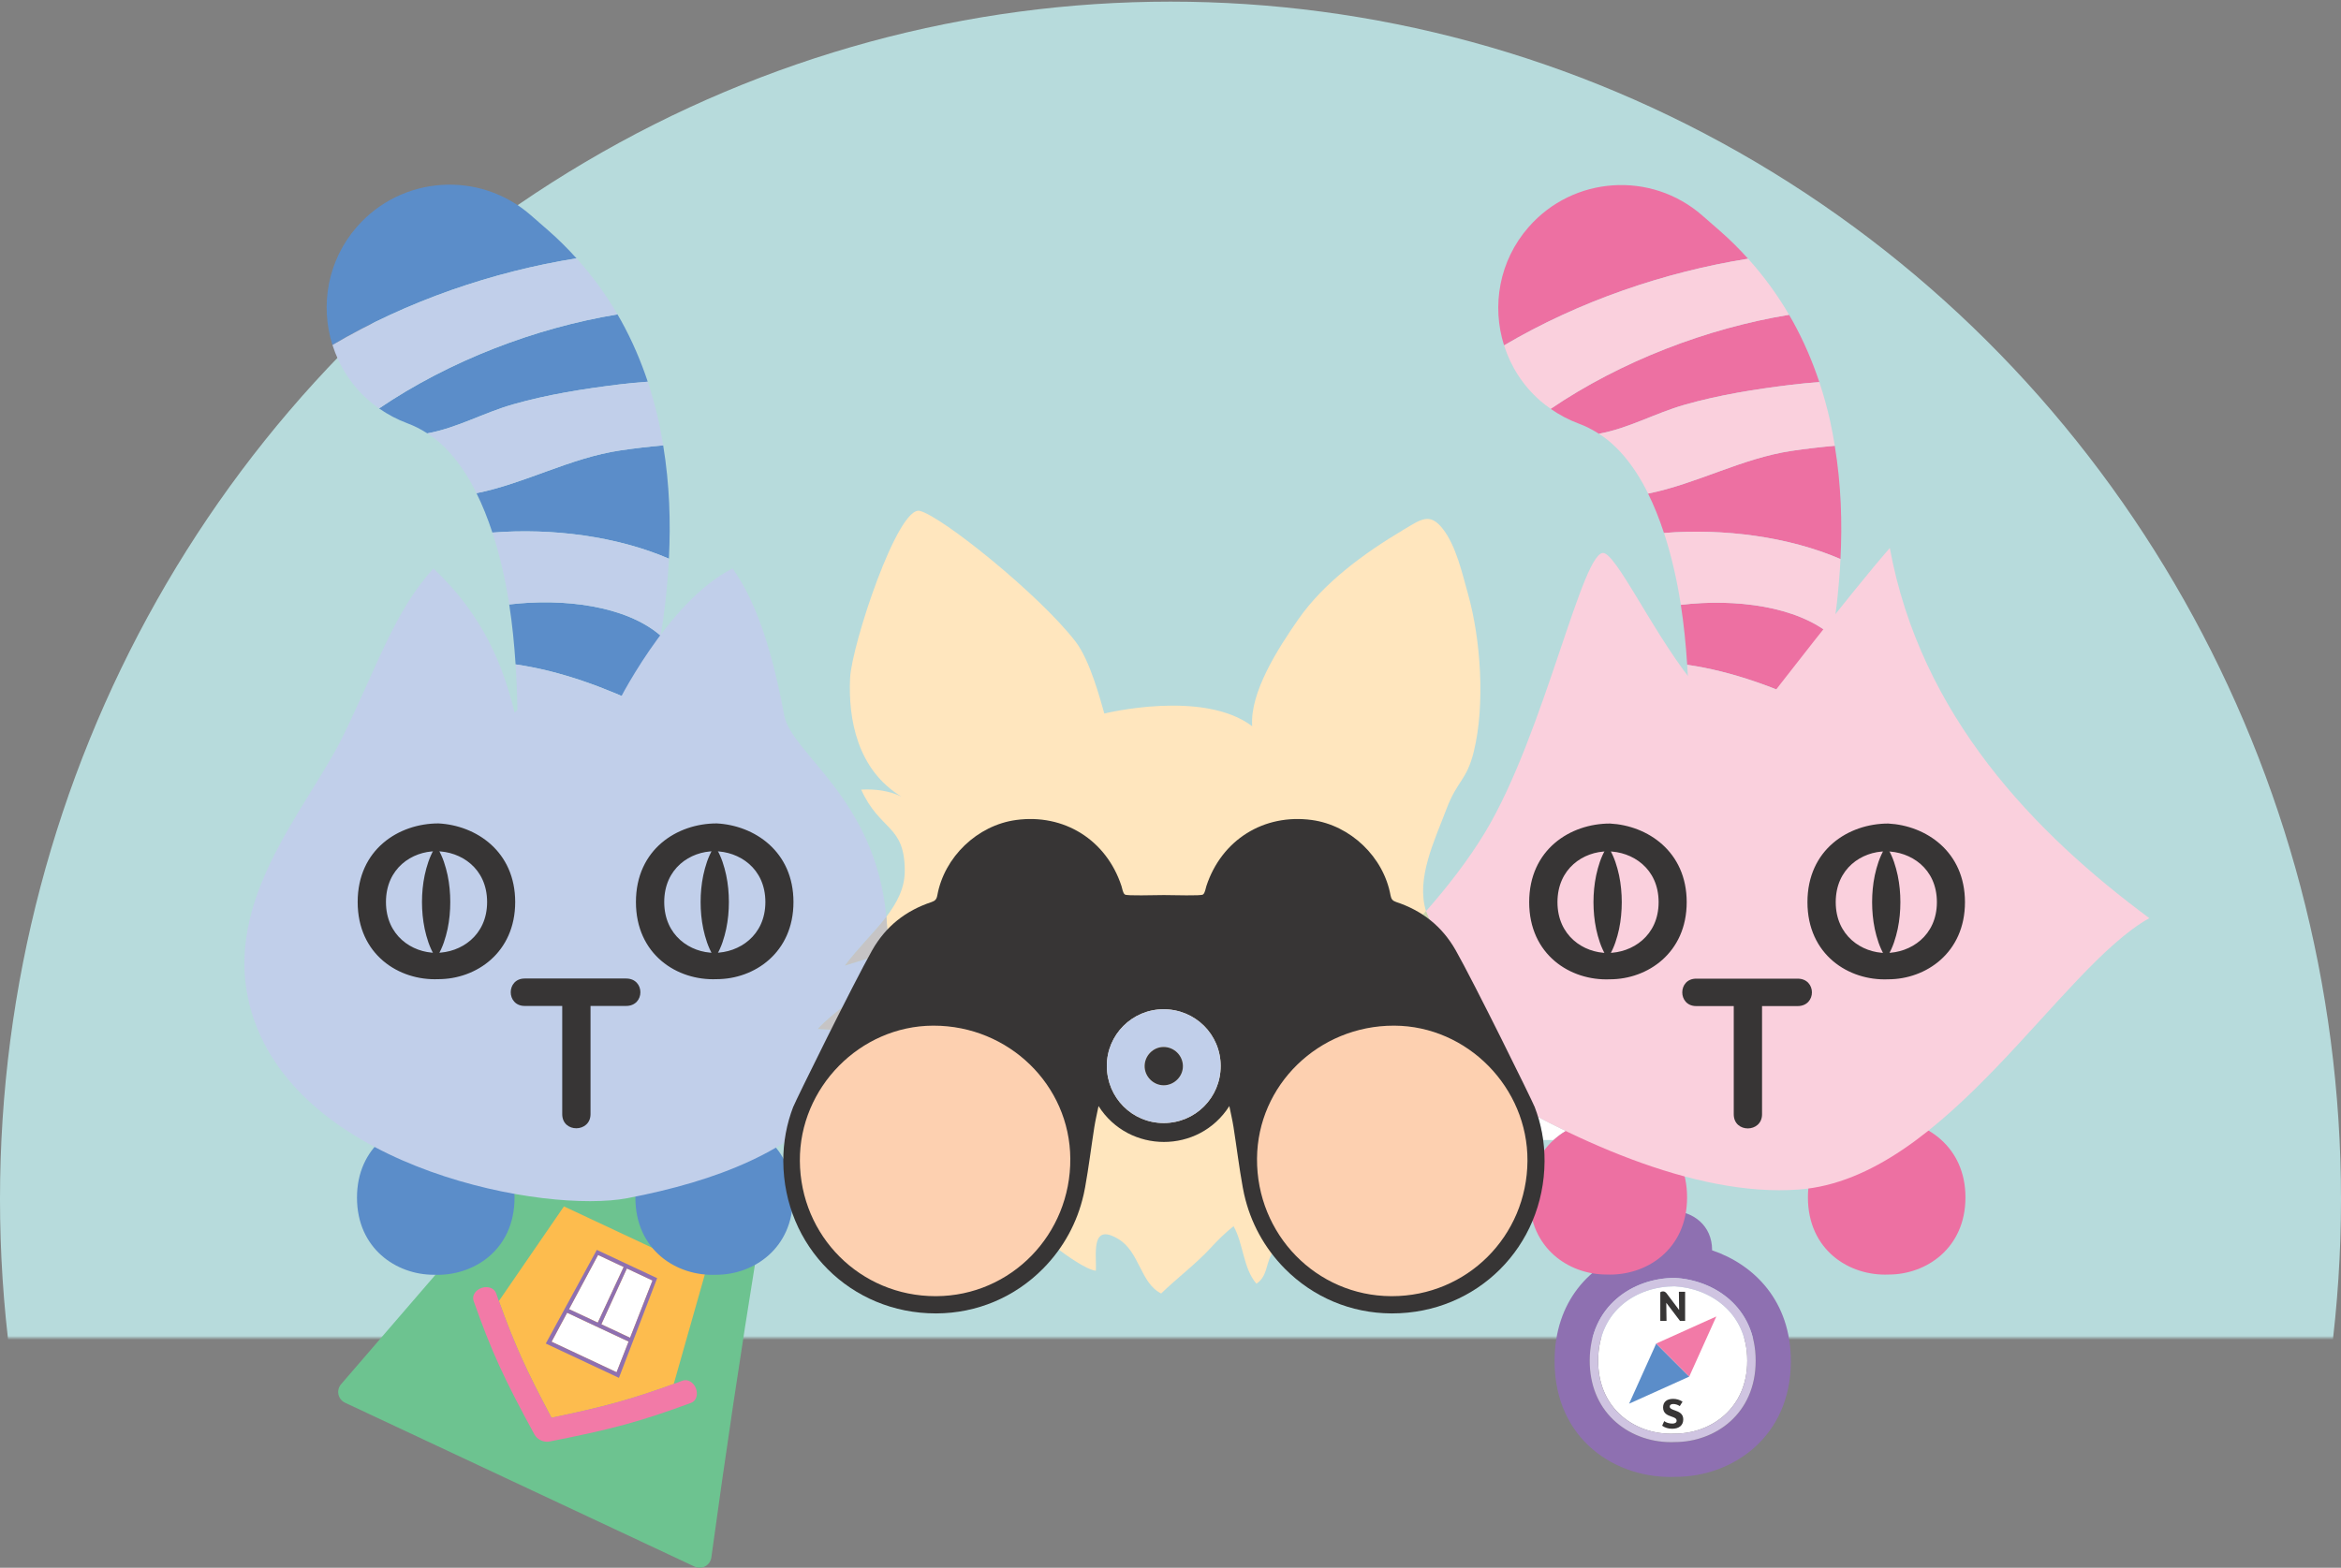 <svg width="621" height="416" viewBox="0 0 621 416" fill="none" xmlns="http://www.w3.org/2000/svg">
<rect x="0" y="0" width="621" height="416" fill="#808080" stroke="none"/>
<mask id="mask0_1012_6391" style="mask-type:alpha" maskUnits="userSpaceOnUse" x="-63" y="-942" width="1400" height="1297">
<rect x="-63" y="-942" width="1400" height="1297" fill="#D5EBEA"/>
</mask>
<g mask="url(#mask0_1012_6391)">
<ellipse cx="310.5" cy="318.162" rx="310.5" ry="317.727" fill="#B7DBDC"/>
</g>
<path d="M409.315 302.497H412.135C413.13 301.591 414.209 300.794 415.353 300.107C412.859 298.905 410.41 297.665 407.996 296.402C408.6 298.389 409.031 300.425 409.315 302.497Z" fill="white"/>
<path d="M444.288 382.667C443.953 382.682 443.613 382.689 443.28 382.689C437.478 382.689 431.956 380.559 427.993 376.764C423.885 372.833 421.713 367.411 421.713 361.086C421.713 346.655 433.06 339.106 444.263 339.106C454.633 339.635 465.734 346.74 465.734 361.086C465.734 375.244 454.951 382.655 444.288 382.667ZM454.086 331.737H454.171C454.171 324.999 448.968 321.56 443.993 321.305C438.745 321.305 433.301 324.731 433.279 331.697C421.829 335.485 412.387 345.252 412.387 361.18C412.387 382.072 428.757 392.563 444.531 391.877C459.456 391.877 475.063 381.39 475.063 361.18C475.063 345.314 465.437 335.575 454.086 331.737Z" fill="#8E70B1"/>
<path d="M444.206 341.32C434.478 341.323 423.949 347.502 423.949 361.068C423.949 366.769 425.882 371.633 429.539 375.132C433.298 378.733 438.626 380.666 444.215 380.414H444.262C453.821 380.414 463.498 373.769 463.498 361.068C463.498 348.179 453.497 341.799 444.206 341.32Z" fill="white"/>
<path d="M444.257 380.415H444.21C438.621 380.668 433.293 378.734 429.531 375.134C425.875 371.632 423.942 366.771 423.942 361.07C423.942 347.502 434.473 341.324 444.201 341.322C453.492 341.8 463.491 348.181 463.491 361.07C463.491 373.768 453.814 380.415 444.257 380.415ZM444.257 339.089C433.051 339.089 421.707 346.639 421.707 361.07C421.707 367.394 423.879 372.816 427.987 376.748C431.95 380.542 437.472 382.672 443.274 382.672C443.607 382.672 443.944 382.666 444.282 382.65C454.942 382.639 465.726 375.228 465.726 361.07C465.726 346.724 454.627 339.619 444.257 339.089Z" fill="#CFC4E1"/>
<path d="M447.014 342.778V350.498H445.653L442.016 345.695L442.081 350.498H440.43V342.897C440.613 342.756 440.87 342.671 441.138 342.671C441.565 342.671 441.853 342.865 442.177 343.292L445.425 347.615L445.362 342.778H447.014Z" fill="#373535"/>
<path d="M446.326 371.934L445.597 373.114C445.137 372.793 444.504 372.556 443.87 372.556C443.282 372.556 442.927 372.815 442.927 373.222C442.927 373.767 443.55 373.984 444.301 374.25C445.32 374.616 446.52 375.077 446.52 376.621C446.52 378.208 445.427 379.12 443.572 379.12C442.553 379.12 441.61 378.829 440.922 378.313L441.469 377.093C441.997 377.499 442.757 377.747 443.657 377.747C444.352 377.747 444.761 377.457 444.761 376.974C444.761 376.362 444.138 376.138 443.421 375.892C442.401 375.537 441.168 375.097 441.168 373.47C441.168 371.988 442.167 371.186 443.841 371.186C444.688 371.186 445.586 371.429 446.326 371.934Z" fill="#373535"/>
<path d="M439.344 356.513L432.156 372.468L448.111 365.28L439.344 356.513Z" fill="#5B8DC9"/>
<path d="M455.291 349.324L439.336 356.512L448.104 365.279L455.291 349.324Z" fill="#F27AA7"/>
<path d="M175.029 168.481C175.109 168.543 175.194 168.599 175.275 168.664C174.256 175.118 172.995 181.432 171.502 187.623C160.442 182.458 149.12 178.102 136.772 176.296C136.412 170.888 135.889 165.555 135.082 160.388C149.591 158.66 165.913 160.754 175.029 168.481Z" fill="#5B8DC9"/>
<path d="M94.678 60.184C106.528 46.596 127.158 45.195 140.744 57.051L145.438 61.145C148.097 63.465 150.589 65.955 152.931 68.549C130.756 72.092 107.983 79.865 88.192 91.551C84.862 81.04 86.892 69.102 94.678 60.184Z" fill="#5B8DC9"/>
<path d="M175.924 118.182C177.636 128.621 177.929 138.622 177.439 148.244C163.728 142.326 146.524 140.062 130.62 141.322C129.393 137.588 127.994 134.068 126.398 130.865C139.26 128.29 151.277 121.49 164.477 119.529C168.294 118.957 172.114 118.522 175.924 118.182Z" fill="#5B8DC9"/>
<path d="M100.559 108.379C119.216 95.714 142.039 86.993 163.798 83.422C164.124 83.994 164.468 84.56 164.786 85.136C167.738 90.473 170.038 95.904 171.83 101.288C169.289 101.473 166.752 101.708 164.222 102.019C154.791 103.181 145.259 104.683 136.1 107.3C128.267 109.533 121.225 113.573 113.36 114.995C111.608 113.864 109.833 112.972 108.019 112.302C105.449 111.349 102.916 110.022 100.559 108.379Z" fill="#5B8DC9"/>
<path d="M168.005 200.702C158.79 195.946 149.341 191.726 139.255 190.175C138.593 190.072 137.938 190.019 137.279 189.952C137.25 185.35 137.071 180.8 136.77 176.296C149.117 178.102 160.439 182.458 171.5 187.623C170.438 192.044 169.261 196.395 168.005 200.702Z" fill="#C1CFEA"/>
<path d="M177.444 148.245C177.236 152.234 176.901 156.163 176.476 160.025C176.132 162.939 175.721 165.811 175.279 168.672C175.198 168.605 175.115 168.551 175.033 168.489C165.919 160.763 149.595 158.668 135.086 160.396C135.081 160.354 135.077 160.309 135.072 160.273C134.035 153.622 132.551 147.208 130.625 141.321C146.529 140.063 163.733 142.327 177.444 148.245Z" fill="#C1CFEA"/>
<path d="M164.22 102.019C166.748 101.706 169.286 101.474 171.828 101.288C172.954 104.681 173.879 108.067 174.639 111.397C175.144 113.679 175.562 115.94 175.931 118.18C172.12 118.522 168.301 118.955 164.484 119.527C151.282 121.49 139.267 128.29 126.405 130.863C125.947 129.944 125.484 129.028 124.995 128.161C122.577 123.859 119.817 120.31 116.925 117.717C115.756 116.647 114.558 115.77 113.355 114.995C121.222 113.574 128.265 109.531 136.098 107.298C145.257 104.681 154.789 103.181 164.22 102.019Z" fill="#C1CFEA"/>
<path d="M97.812 106.255C93.139 102.181 89.945 97.06 88.195 91.549C107.985 79.863 130.759 72.09 152.936 68.547C157.138 73.207 160.788 78.242 163.796 83.421C142.037 86.992 119.214 95.713 100.557 108.378C99.614 107.716 98.691 107.019 97.812 106.255Z" fill="#C1CFEA"/>
<path d="M485.822 168.585C485.902 168.648 485.987 168.703 486.068 168.768C485.049 175.223 483.79 181.536 482.295 187.727C471.237 182.562 459.912 178.209 447.565 176.403C447.207 170.992 446.682 165.66 445.875 160.492C460.384 158.765 476.708 160.861 485.822 168.585Z" fill="#ED70A2"/>
<path d="M405.47 60.288C417.322 46.699 437.95 45.298 451.536 57.154L456.23 61.249C458.889 63.568 461.381 66.058 463.723 68.651C441.551 72.193 418.775 79.968 398.987 91.652C395.655 81.141 397.684 69.203 405.47 60.288Z" fill="#ED70A2"/>
<path d="M486.709 118.285C488.421 128.724 488.712 138.725 488.225 148.349C474.513 142.428 457.309 140.164 441.405 141.425C440.178 137.69 438.779 134.17 437.184 130.968C450.046 128.393 462.063 121.594 475.262 119.632C479.079 119.062 482.899 118.624 486.709 118.285Z" fill="#ED70A2"/>
<path d="M411.34 108.483C429.999 95.818 452.82 87.097 474.581 83.526C474.905 84.098 475.252 84.663 475.567 85.238C478.521 90.577 480.821 96.006 482.613 101.389C480.072 101.575 477.534 101.81 475.004 102.123C465.574 103.282 456.043 104.787 446.882 107.404C439.048 109.636 432.006 113.677 424.141 115.096C422.389 113.968 420.615 113.074 418.802 112.403C416.23 111.453 413.7 110.124 411.34 108.483Z" fill="#ED70A2"/>
<path d="M478.8 200.807C469.585 196.051 460.136 191.832 450.05 190.278C449.388 190.176 448.734 190.122 448.074 190.055C448.045 185.453 447.866 180.903 447.562 176.402C459.913 178.208 471.235 182.561 482.293 187.726C481.234 192.149 480.056 196.498 478.8 200.807Z" fill="#FAD0DD"/>
<path d="M488.233 148.349C488.025 152.336 487.69 156.265 487.266 160.129C486.921 163.043 486.51 165.913 486.068 168.773C485.987 168.706 485.902 168.653 485.822 168.59C476.708 160.866 460.384 158.77 445.875 160.498C445.87 160.455 445.866 160.41 445.862 160.375C444.825 153.724 443.338 147.309 441.414 141.423C457.318 140.164 474.522 142.428 488.233 148.349Z" fill="#FAD0DD"/>
<path d="M475.013 102.126C477.543 101.811 480.082 101.578 482.62 101.393C483.747 104.788 484.672 108.171 485.432 111.501C485.937 113.785 486.355 116.047 486.724 118.284C482.913 118.626 479.094 119.062 475.277 119.632C462.077 121.596 450.06 128.395 437.198 130.967C436.742 130.051 436.28 129.132 435.788 128.265C433.37 123.963 430.612 120.414 427.72 117.824C426.549 116.753 425.351 115.877 424.148 115.099C432.015 113.68 439.058 109.637 446.891 107.405C456.052 104.788 465.581 103.286 475.013 102.126Z" fill="#FAD0DD"/>
<path d="M408.605 106.36C403.93 102.283 400.736 97.163 398.988 91.652C418.778 79.968 441.552 72.192 463.727 68.65C467.931 73.312 471.58 78.345 474.589 83.526C452.827 87.097 430.007 95.818 411.35 108.483C410.406 107.821 409.483 107.124 408.605 106.36Z" fill="#FAD0DD"/>
<path d="M147.477 304.733C167.69 314.211 178.793 319.418 199.012 328.899C200.282 329.496 201.013 330.863 200.789 332.251C196.429 359.209 192.401 386.218 188.7 413.271C188.412 415.377 186.173 416.597 184.251 415.694C153.342 401.203 122.435 386.709 91.529 372.211C89.64 371.326 89.117 368.881 90.481 367.301C108.235 346.707 125.989 326.114 143.743 305.524C144.666 304.453 146.197 304.132 147.477 304.733Z" fill="#6DC390"/>
<path d="M178.725 367.241C182.078 355.429 183.754 349.522 187.106 337.708C172.103 330.673 164.603 327.155 149.598 320.12L132.34 345.229C136.6 357 139.391 363.193 146.299 376.207C160.565 373.228 167.05 371.435 178.725 367.241Z" fill="#FDBC4E"/>
<path d="M125.626 345.173C130.357 358.546 133.586 365.638 141.764 380.627C142.513 382.002 144.236 382.809 145.769 382.507C162.524 379.208 170.04 377.156 183.347 372.24C184.706 371.739 185.24 369.994 184.598 368.371C183.957 366.748 182.388 365.866 181.038 366.368C180.117 366.715 179.655 366.885 178.716 367.22C167.041 371.415 160.555 373.207 146.29 376.186C139.384 363.175 136.592 356.98 132.33 345.211C132.04 344.399 131.895 343.997 131.615 343.192C131.401 342.578 130.94 342.111 130.348 341.834C129.628 341.494 128.71 341.436 127.8 341.735C126.142 342.281 125.143 343.807 125.626 345.173Z" fill="#F27AA7"/>
<path d="M173.083 339.781C170.367 338.507 169.008 337.87 166.291 336.594C163.584 342.517 162.23 345.478 159.523 351.396C162.57 352.826 164.094 353.539 167.14 354.97C169.518 348.893 170.707 345.856 173.083 339.781Z" fill="white"/>
<path d="M158.65 333.012C155.573 338.758 154.033 341.633 150.953 347.381C153.999 348.809 155.526 349.524 158.572 350.952C161.319 345.052 162.695 342.1 165.442 336.199C162.727 334.923 161.368 334.286 158.65 333.012Z" fill="white"/>
<path d="M150.447 348.34C148.8 351.416 147.975 352.953 146.328 356.029C153.225 359.265 156.674 360.881 163.57 364.117C164.842 360.865 165.479 359.238 166.751 355.986C163.682 354.547 162.147 353.827 159.078 352.39C158.694 352.207 158.502 352.117 158.12 351.939C155.051 350.499 153.516 349.782 150.447 348.34Z" fill="white"/>
<path d="M150.438 348.341C153.506 349.783 155.042 350.5 158.11 351.94C158.492 352.118 158.685 352.208 159.069 352.391C162.138 353.828 163.673 354.548 166.742 355.987C165.47 359.239 164.833 360.866 163.561 364.118C156.664 360.881 153.216 359.266 146.319 356.029C147.966 352.954 148.791 351.417 150.438 348.341ZM166.29 336.597C169.008 337.871 170.367 338.51 173.082 339.784C170.704 345.858 169.517 348.896 167.139 354.972C164.091 353.542 162.569 352.829 159.521 351.399C162.229 345.481 163.581 342.519 166.29 336.597ZM158.649 333.014C161.367 334.288 162.725 334.925 165.441 336.199C162.692 342.102 161.317 345.052 158.571 350.954C155.522 349.524 153.998 348.811 150.952 347.38C154.029 341.634 155.569 338.76 158.649 333.014ZM164.185 365.613C165.591 361.943 166.295 360.108 167.7 356.436C167.857 356.029 167.935 355.826 168.091 355.419C170.583 348.916 171.828 345.664 174.322 339.163C171.29 337.741 169.774 337.028 166.742 335.609C166.406 335.448 166.236 335.37 165.899 335.214C162.868 333.79 161.353 333.081 158.32 331.658C154.993 337.77 153.328 340.825 150 346.933C149.792 347.318 149.687 347.51 149.479 347.892C147.599 351.341 146.661 353.064 144.781 356.512C152.543 360.153 156.423 361.974 164.185 365.613Z" fill="#8E70B1"/>
<path d="M189.986 338.262C179.468 338.718 168.551 331.725 168.551 317.797C168.551 303.813 179.468 296.934 189.986 296.934C199.933 297.443 210.339 304.32 210.339 317.797C210.339 331.269 199.933 338.262 189.986 338.262Z" fill="#5B8DC9"/>
<path d="M94.699 317.797C94.699 304.322 105.105 297.446 115.053 296.934C125.57 296.934 136.488 303.813 136.488 317.797C136.488 331.725 125.57 338.718 115.053 338.262C105.105 338.262 94.699 331.269 94.699 317.797Z" fill="#5B8DC9"/>
<path d="M501.025 338.199C490.507 338.655 479.59 331.662 479.59 317.734C479.59 303.75 490.507 296.873 501.025 296.873C510.972 297.381 521.378 304.26 521.378 317.734C521.378 331.208 510.972 338.199 501.025 338.199Z" fill="#ED70A2"/>
<path d="M405.746 317.731C405.746 304.259 416.152 297.38 426.099 296.871C436.617 296.871 447.532 303.747 447.532 317.731C447.532 331.659 436.617 338.652 426.099 338.196C416.152 338.196 405.746 331.203 405.746 317.731Z" fill="#ED70A2"/>
<path d="M378.293 241.784C375.546 233.204 380.606 222.899 383.675 214.759C386.62 206.935 389.032 207.232 390.954 199.434C394.009 187.051 392.816 169.614 389.394 157.516C387.923 152.336 386.283 144.769 382.636 140.209C379.25 135.976 376.966 137.798 372.386 140.515C361.433 147.039 351.096 154.754 344.445 164.277C339.046 172.021 331.525 183.701 332.164 192.698C319.135 182.845 292.948 189.335 292.948 189.335C291.992 186.085 289.238 175.326 285.294 170.22C275.623 157.709 249.879 137.042 244.013 135.565C238.142 134.083 225.932 171.136 225.505 179.913C224.985 190.738 227.372 204.217 239.087 211.362C235.927 209.836 232.259 209.317 228.447 209.525C233.493 220.642 240.008 218.755 240.008 231.105C240.008 235.658 237.952 239.544 235.127 243.257C235.323 245.369 235.44 247.57 235.458 249.868C235.464 250.797 235.453 251.711 235.433 252.619C237.136 252.018 238.627 251.436 239.594 250.931C238.479 252.31 236.933 253.982 235.312 255.694C234.964 261.742 233.982 267.226 232.443 272.201C234.783 271.341 237.27 269.944 239.99 267.72C238.504 270.556 235.496 272.713 231.095 276.067C229.023 281.389 226.263 286.084 222.906 290.232C232.704 288.717 239.981 282.354 242.667 277.357C243.416 282.998 239.903 302.62 240.256 307.186C240.468 309.772 240.908 313.426 243.387 315.359C246.898 311.314 247.917 303.762 252.407 299.661C252.231 304.69 254.752 309.323 256.848 314.065C258.864 318.654 260.261 325.828 265.383 328.796C265.781 322.88 265.548 316.81 265.412 310.876C268.782 314.588 272.957 318.915 275.167 323.322C276.944 326.833 277.007 328.742 280.5 331.326C282.777 333.011 288.029 336.866 290.693 337.192C290.962 333.147 289.127 324.237 296.674 328.78C302.344 332.182 302.467 340.435 308.021 343.227C312.142 339.219 317.202 335.42 321.039 331.254C322.988 329.138 325.046 327.095 327.23 325.37C329.898 330.119 329.74 336.522 333.298 340.632C336.076 338.763 335.823 335.722 337.157 333.058C338.664 330.074 340.849 327.278 342.302 324.357C344.494 319.992 347.083 312.474 351.027 309.155C355.463 314.785 353.582 323.396 355.881 329.708C359.654 320.527 367.42 312.637 368.88 302.444C372.241 307.419 371.55 314.445 372.136 320.153C377.019 308.337 374.947 293.531 380.012 281.693C383.697 283.492 387.215 286.954 390.712 288.355C390.853 287.832 390.905 287.293 390.88 286.748C370.777 274.543 356.74 263.132 356.74 263.132C356.74 263.132 367.257 254.326 378.293 241.784Z" fill="#FFE6BE"/>
<path d="M501.311 145.409C490.814 157.442 468.67 186.181 468.67 186.181C468.67 186.181 457.819 190.302 453.171 185.685C441.422 173.98 429.892 148.417 425.608 146.797C419.982 144.674 409.793 194.673 393.91 220.918C389.391 228.387 383.775 235.543 378.286 241.781C378.565 242.646 378.918 243.493 379.365 244.32C378.733 244.324 377.988 244.472 377.349 244.467C377.012 250.593 379.674 255.447 383.1 260.907C386.445 266.246 393.054 270.314 396.105 275.184C390.674 275.059 387.42 270.757 381.153 271.545C383.428 275.488 390.629 281.574 390.873 286.745C415.463 301.677 449.123 317.79 477.286 315.636C516.068 312.663 546.3 256.931 570.157 243.634C539.81 221.148 509.504 190.007 501.311 145.409Z" fill="#FAD0DD"/>
<path d="M215.009 290.353C221.551 283.463 226.942 279.23 231.096 276.065C231.583 274.814 232.033 273.527 232.444 272.201C226.765 274.295 221.971 273.227 216.936 273.033C221.075 268.527 226.184 265.76 229.684 261.733C231.206 259.985 233.311 257.808 235.313 255.692C235.374 254.684 235.41 253.656 235.434 252.617C231.646 253.946 226.787 255.363 224.157 256.204C227.527 251.624 231.847 247.559 235.128 243.257C232.133 211.635 209.992 200.132 208.036 189.809C205.375 175.704 201.555 160.949 194.336 150.848C177.025 159.508 163.309 187.65 163.309 187.65C155.102 184.034 141.671 184.041 136.504 189.094C133.462 176.694 128.266 163.386 114.981 150.848C104.897 161.908 100.535 175.588 91.218 194.864C81.321 215.323 56.661 240.682 67.561 271.068C81.719 310.561 144.831 322.078 166.463 317.932C190.072 313.402 210.528 305.528 222.907 290.23C220.425 290.615 217.783 290.693 215.009 290.353Z" fill="#C1CFEA"/>
<path d="M396.112 275.185C393.062 270.313 386.453 266.248 383.11 260.907C379.681 255.449 377.02 250.595 377.357 244.469C377.998 244.473 378.743 244.323 379.373 244.319C378.928 243.492 378.573 242.645 378.293 241.782C367.257 254.325 356.742 263.128 356.742 263.128C356.742 263.128 370.777 274.542 390.88 286.747C390.637 281.573 383.436 275.489 381.163 271.547C387.428 270.758 390.682 275.058 396.112 275.185Z" fill="#D0D8AE"/>
<path d="M215.012 290.352C217.785 290.691 220.427 290.613 222.91 290.229C226.267 286.083 229.027 281.385 231.099 276.064C226.944 279.228 221.553 283.461 215.012 290.352Z" fill="#C6C4C5"/>
<path d="M235.426 252.618C235.446 251.713 235.457 250.799 235.45 249.869C235.43 247.569 235.316 245.368 235.12 243.258C231.839 247.558 227.519 251.626 224.148 256.203C226.777 255.365 231.638 253.948 235.426 252.618Z" fill="#C6C4C5"/>
<path d="M216.941 273.033C221.977 273.228 226.771 274.296 232.449 272.202C233.989 267.225 234.97 261.74 235.319 255.693C233.317 257.809 231.211 259.986 229.689 261.734C226.192 265.761 221.08 268.528 216.941 273.033Z" fill="#C6C4C5"/>
<path d="M116.114 225.095C117.511 227.468 118.204 229.849 118.733 232.227C119.229 234.602 119.442 236.978 119.444 239.356C119.442 241.734 119.229 244.112 118.733 246.488C118.204 248.865 117.511 251.241 116.114 253.619H115.276C113.879 251.241 113.186 248.865 112.657 246.488C112.158 244.112 111.946 241.734 111.941 239.356C111.946 236.978 112.158 234.602 112.657 232.227C113.186 229.849 113.879 227.468 115.276 225.095H116.114Z" fill="#373535"/>
<path d="M190.021 225.095C191.418 227.468 192.113 229.849 192.638 232.227C193.139 234.602 193.349 236.978 193.351 239.356C193.349 241.734 193.139 244.112 192.638 246.488C192.113 248.865 191.418 251.241 190.021 253.619H189.183C187.786 251.241 187.091 248.865 186.566 246.488C186.07 244.112 185.855 241.734 185.855 239.356C185.855 236.978 186.07 234.602 186.566 232.227C187.091 229.849 187.786 227.468 189.183 225.095H190.021Z" fill="#373535"/>
<path d="M149.143 266.928H139.195C134.247 266.928 134.247 259.651 139.195 259.651H166.084C171.144 259.651 171.144 266.928 166.084 266.928H156.648V295.637C156.648 300.583 149.143 300.697 149.143 295.637V266.928Z" fill="#373535"/>
<path d="M115.686 225.882C109.319 225.882 102.384 230.377 102.384 239.354C102.384 248.281 109.319 252.831 115.686 252.831C122.225 252.831 129.216 248.281 129.216 239.354C129.216 230.377 122.225 225.882 115.686 225.882ZM116.312 259.822C105.796 260.278 94.879 253.285 94.879 239.354C94.879 225.371 105.796 218.494 116.312 218.494C126.259 219.003 136.665 225.882 136.665 239.354C136.665 252.831 126.259 259.822 116.312 259.822Z" fill="#373535"/>
<path d="M189.505 225.882C183.137 225.882 176.2 230.377 176.2 239.354C176.2 248.281 183.137 252.831 189.505 252.831C196.042 252.831 203.033 248.281 203.033 239.354C203.033 230.377 196.042 225.882 189.505 225.882ZM190.128 259.822C179.611 260.278 168.695 253.285 168.695 239.354C168.695 225.371 179.611 218.494 190.128 218.494C200.076 219.003 210.484 225.882 210.484 239.354C210.484 252.831 200.076 259.822 190.128 259.822Z" fill="#373535"/>
<path d="M426.873 225.131C428.268 227.505 428.965 229.883 429.493 232.263C429.991 234.638 430.199 237.014 430.206 239.392C430.199 241.77 429.991 244.148 429.493 246.524C428.965 248.902 428.268 251.277 426.873 253.655H426.035C424.639 251.277 423.946 248.902 423.418 246.524C422.92 244.148 422.71 241.77 422.703 239.392C422.71 237.014 422.92 234.638 423.418 232.263C423.946 229.883 424.639 227.505 426.035 225.131H426.873Z" fill="#373535"/>
<path d="M500.785 225.131C502.182 227.505 502.875 229.883 503.402 232.263C503.901 234.638 504.113 237.014 504.115 239.392C504.113 241.77 503.901 244.148 503.402 246.524C502.875 248.902 502.182 251.277 500.785 253.655H499.947C498.553 251.277 497.858 248.902 497.328 246.524C496.832 244.148 496.622 241.77 496.617 239.392C496.622 237.014 496.832 234.638 497.328 232.263C497.858 229.883 498.553 227.505 499.947 225.131H500.785Z" fill="#373535"/>
<path d="M459.915 266.964H449.966C445.022 266.964 445.022 259.687 449.966 259.687H476.856C481.918 259.687 481.918 266.964 476.856 266.964H467.42V295.674C467.42 300.62 459.915 300.734 459.915 295.674V266.964Z" fill="#373535"/>
<path d="M426.453 225.919C420.086 225.919 413.151 230.411 413.151 239.391C413.151 248.317 420.086 252.867 426.453 252.867C432.993 252.867 439.983 248.317 439.983 239.391C439.983 230.411 432.993 225.919 426.453 225.919ZM427.079 259.858C416.562 260.314 405.648 253.321 405.648 239.391C405.648 225.407 416.562 218.528 427.079 218.528C437.027 219.04 447.432 225.919 447.432 239.391C447.432 252.867 437.027 259.858 427.079 259.858Z" fill="#373535"/>
<path d="M500.272 225.919C493.905 225.919 486.967 230.411 486.967 239.391C486.967 248.317 493.905 252.867 500.272 252.867C506.809 252.867 513.802 248.317 513.802 239.391C513.802 230.411 506.809 225.919 500.272 225.919ZM500.895 259.858C490.38 260.314 479.465 253.321 479.465 239.391C479.465 225.407 490.38 218.528 500.895 218.528C510.845 219.04 521.249 225.919 521.249 239.391C521.249 252.867 510.845 259.858 500.895 259.858Z" fill="#373535"/>
<path d="M308.732 297.998C300.363 298.016 293.656 291.311 293.615 282.885C293.575 274.596 300.327 267.82 308.641 267.806C317.057 267.791 323.8 274.482 323.811 282.852C323.823 291.24 317.111 297.978 308.732 297.998ZM407.062 293.611H407.046C406.306 291.742 391.062 260.813 386.172 252.184C382.545 245.781 377.264 241.642 370.398 239.361C369.466 239.05 369.053 238.612 368.874 237.615C367.041 227.393 358.251 218.994 348.002 217.59C335.252 215.847 324.048 222.862 320.023 235.101C319.764 235.892 319.67 236.956 319.111 237.363C318.566 237.76 311.405 237.508 308.757 237.506C306.106 237.508 298.946 237.76 298.403 237.363C297.846 236.956 297.75 235.892 297.491 235.101C293.466 222.862 282.262 215.847 269.512 217.59C259.26 218.994 250.473 227.393 248.638 237.615C248.459 238.612 248.048 239.05 247.116 239.361C240.25 241.642 234.969 245.781 231.342 252.184C226.452 260.813 211.207 291.742 210.468 293.611H210.452C208.673 298.206 207.757 303.116 207.786 308.147C207.918 330.782 225.687 348.514 248.24 348.514H248.434C259.133 348.462 269.172 344.241 276.699 336.626C282.115 331.148 285.791 324.379 287.454 316.988H287.46C287.597 316.376 287.722 315.754 287.836 315.126C288.804 309.803 289.454 304.421 290.294 299.073C290.583 297.247 291.014 295.441 291.407 293.492C295.455 299.864 302.119 303.018 308.757 303.015C315.395 303.018 322.059 299.864 326.107 293.492C326.5 295.441 326.931 297.247 327.217 299.073C328.058 304.421 328.708 309.803 329.678 315.126C329.792 315.754 329.917 316.376 330.053 316.988H330.06C331.723 324.379 335.399 331.148 340.812 336.626C348.344 344.241 358.381 348.462 369.08 348.514H369.276C391.826 348.514 409.596 330.782 409.726 308.147C409.757 303.116 408.841 298.206 407.062 293.611Z" fill="#373535"/>
<path d="M308.698 287.981C305.94 287.985 303.623 285.657 303.629 282.89C303.638 280.141 305.882 277.85 308.597 277.817C311.438 277.785 313.774 280.078 313.787 282.905C313.8 285.65 311.467 287.974 308.698 287.981ZM308.631 267.806C300.317 267.82 293.565 274.596 293.606 282.885C293.646 291.309 300.353 298.013 308.723 297.996C317.101 297.978 323.813 291.237 323.802 282.85C323.79 274.48 317.045 267.791 308.631 267.806Z" fill="#C1CFEA"/>
<path d="M308.605 277.817C305.89 277.85 303.646 280.141 303.637 282.89C303.628 285.657 305.948 287.985 308.706 287.981C311.475 287.974 313.808 285.65 313.794 282.903C313.781 280.078 311.446 277.783 308.605 277.817Z" fill="#373535"/>
<path d="M247.655 272.159H247.474C228.14 272.251 212.066 288.582 212.18 308.019C212.299 328.032 228.252 343.94 248.165 343.94H248.339C268.183 343.849 284.06 327.563 283.923 307.44C283.789 287.907 267.582 272.157 247.655 272.159Z" fill="#FDD0B0"/>
<path d="M369.72 272.159H369.899C389.236 272.251 405.307 288.582 405.193 308.019C405.077 328.032 389.122 343.94 369.209 343.94H369.034C349.191 343.849 333.316 327.563 333.45 307.44C333.584 287.907 349.794 272.157 369.72 272.159Z" fill="#FDD0B0"/>
</svg>
